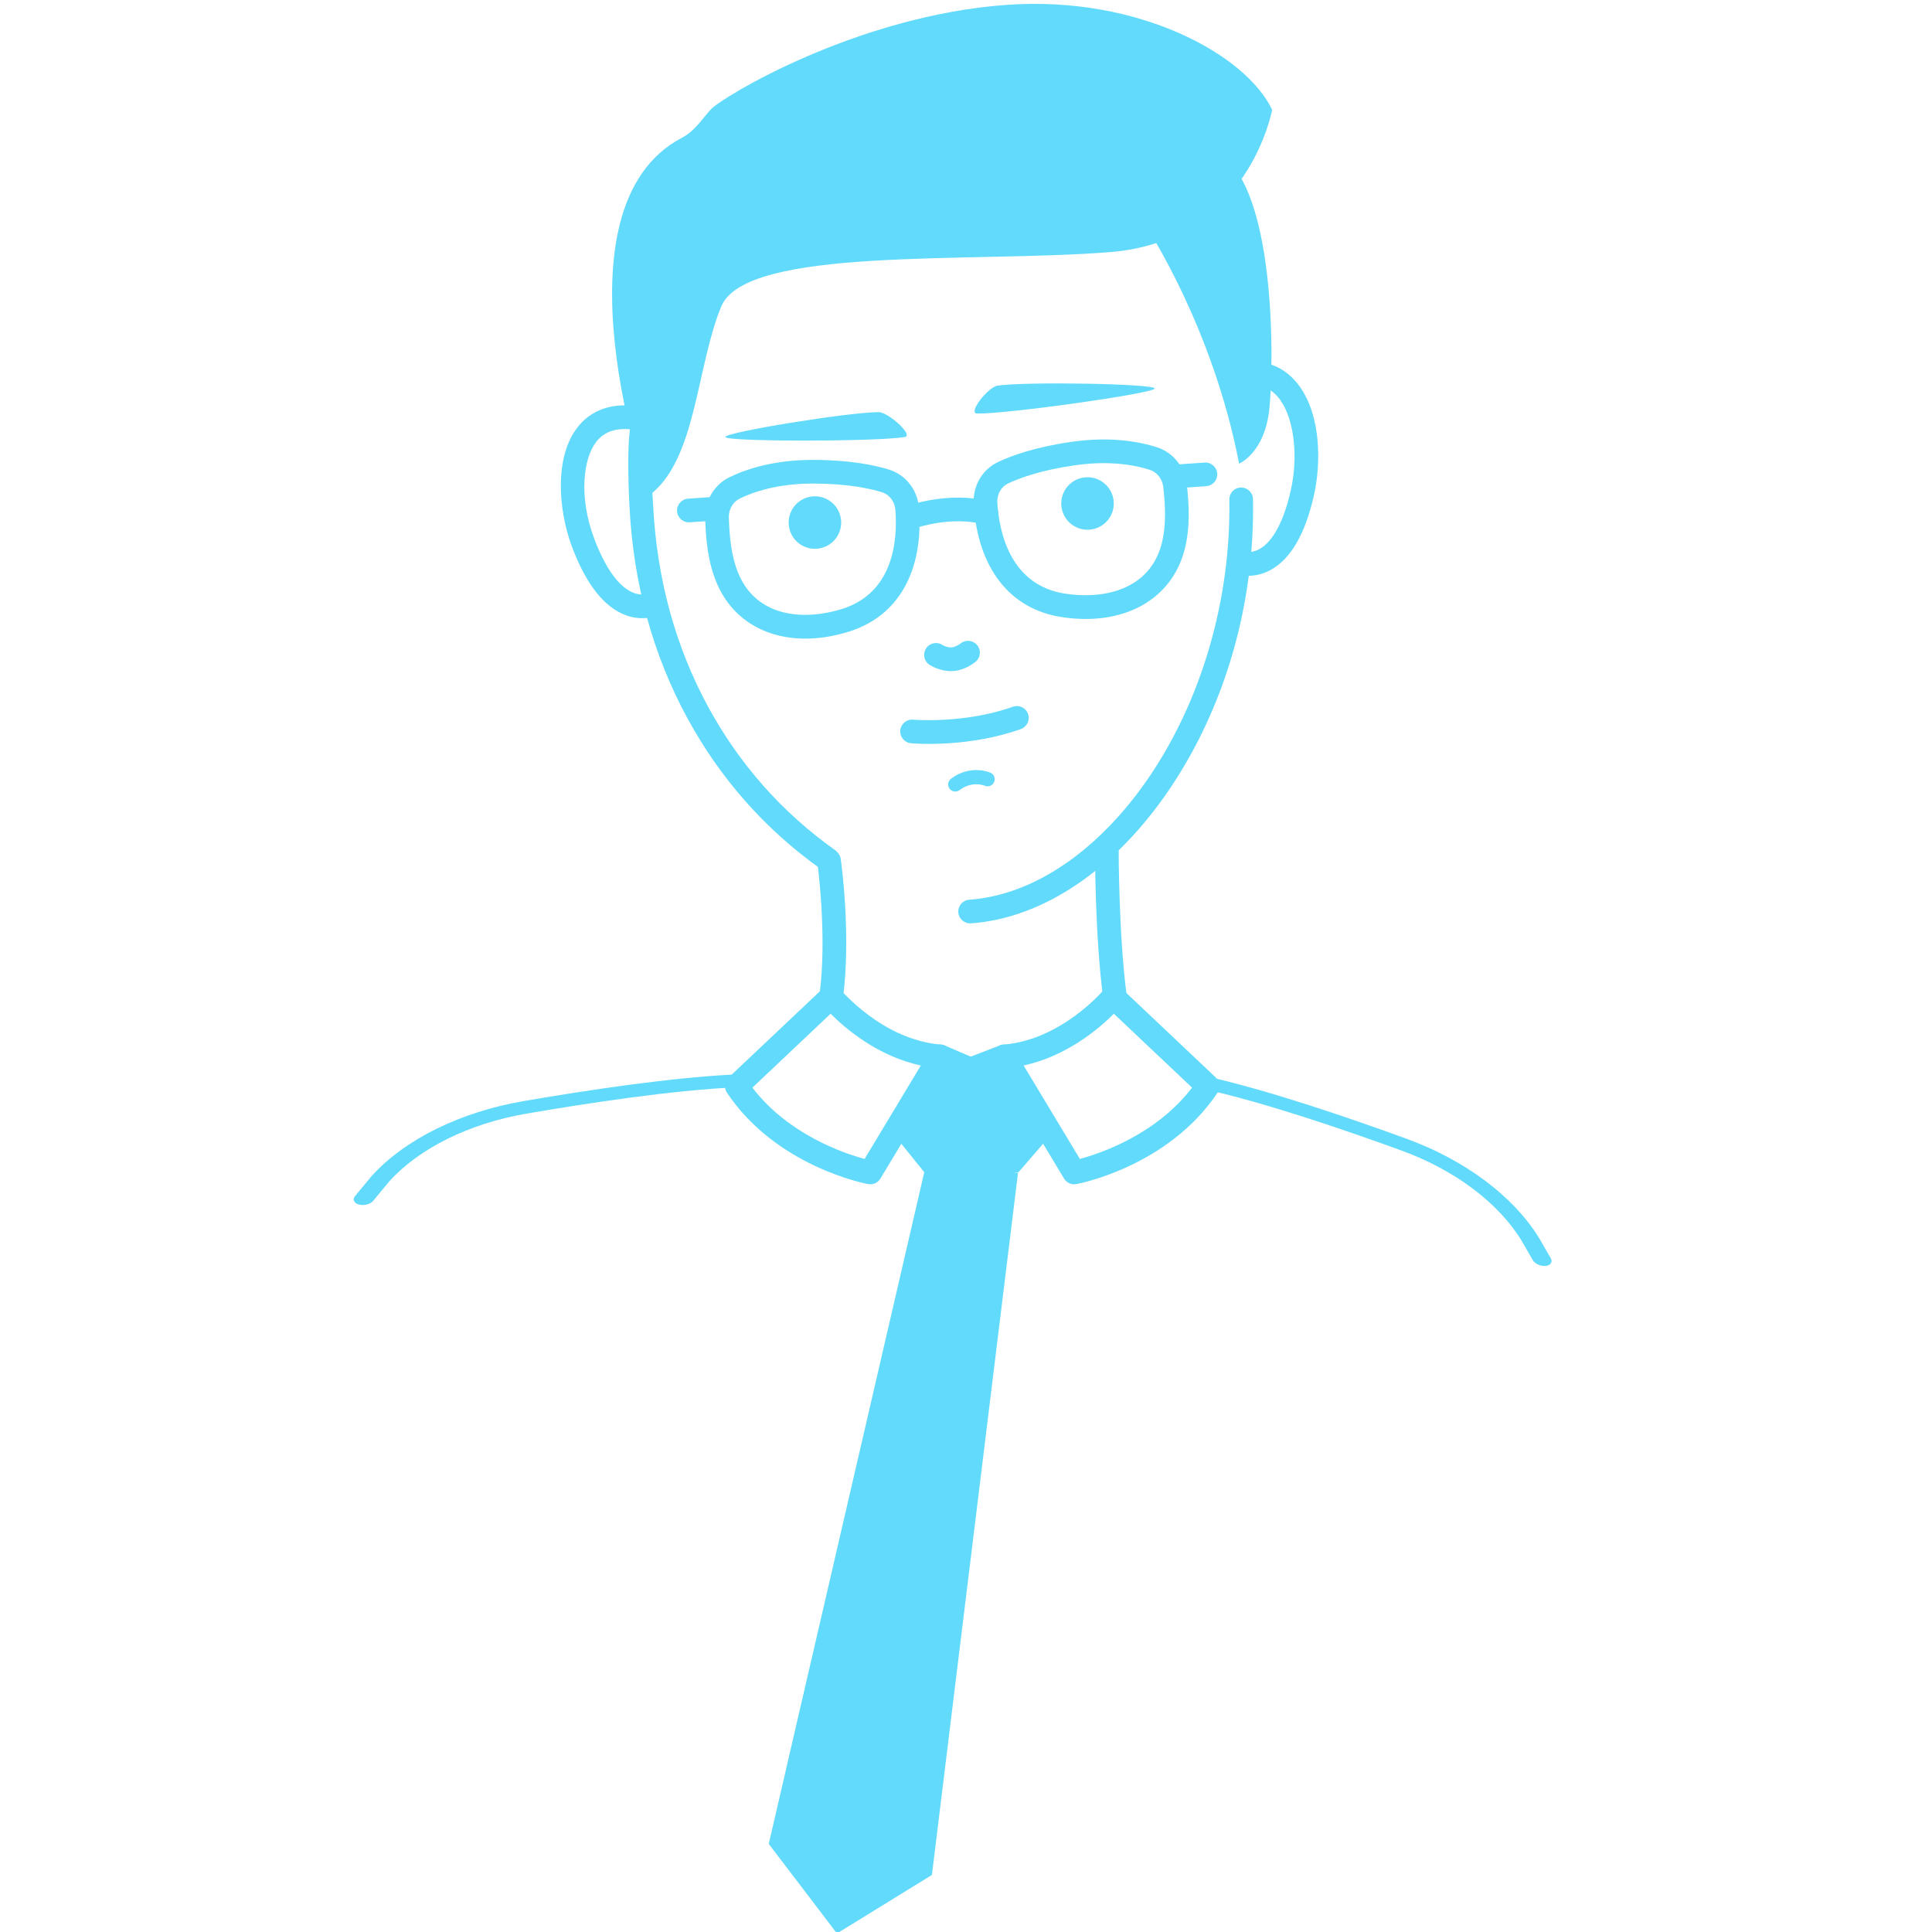 <?xml version="1.0" encoding="UTF-8" standalone="no"?>
<!DOCTYPE svg PUBLIC "-//W3C//DTD SVG 1.1//EN" "http://www.w3.org/Graphics/SVG/1.1/DTD/svg11.dtd">
<svg width="100%" height="100%" viewBox="0 0 1080 1080" version="1.1" xmlns="http://www.w3.org/2000/svg" xmlns:xlink="http://www.w3.org/1999/xlink" xml:space="preserve" xmlns:serif="http://www.serif.com/" style="fill-rule:evenodd;clip-rule:evenodd;stroke-linejoin:round;stroke-miterlimit:2;">
    <g id="Layer-1" serif:id="Layer 1" transform="matrix(0.863,0,0,0.863,77.464,-63.852)">
        <g transform="matrix(0.998,-0.07,0.07,0.998,415.31,187.657)">
            <path d="M0,451.554C-1.714,451.554 -3.438,450.983 -4.866,449.809C-39.04,421.693 -65.75,386.861 -84.253,346.28C-103.635,303.773 -112.985,257.015 -112.042,207.305C-110.333,117.261 -95.447,140.884 -96.713,207.596C-97.612,254.996 -88.727,299.515 -70.303,339.92C-52.775,378.359 -27.482,411.349 4.875,437.969C8.144,440.659 8.614,445.49 5.924,448.759C4.409,450.601 2.213,451.554 0,451.554" style="fill:rgb(97,218,251);fill-rule:nonzero;"/>
        </g>
        <g transform="matrix(0.998,-0.07,0.07,0.998,711.244,310.295)">
            <path d="M0,136.877C-5.939,136.877 -10.001,135.04 -10.669,134.717L-3.991,120.916L-4.138,120.847C-3.952,120.926 0.538,122.79 6.413,120.041C12.761,117.071 21.894,108.302 29.35,83.388C35.729,62.069 34.673,38.062 26.781,25.006C24.269,20.851 21.215,17.886 17.527,16.045C14.468,14.519 12.708,11.233 13.362,7.877L13.45,7.429C14.371,2.707 19.507,0 23.843,2.085C30.335,5.208 35.795,10.282 39.902,17.076C52.389,37.735 49.935,68.078 44.037,87.784C36.616,112.584 25.909,128.214 12.219,134.242C7.699,136.232 3.519,136.877 0,136.877" style="fill:rgb(97,218,251);fill-rule:nonzero;"/>
        </g>
        <g transform="matrix(-0.83,0.558,0.558,0.83,760.695,277.274)">
            <path d="M58.122,-106.58C58.122,-106.58 58.591,-29.042 93.824,53.84C93.824,53.84 76.415,57.384 58.122,35.743C39.828,14.104 -31.005,-87.779 -4.955,-124.479C21.096,-161.179 58.122,-106.58 58.122,-106.58" style="fill:rgb(97,218,251);fill-rule:nonzero;"/>
        </g>
        <g transform="matrix(0.998,-0.07,0.07,0.998,318.32,333.162)">
            <path d="M0,141.475C-3.52,141.475 -7.698,140.83 -12.219,138.84C-25.91,132.812 -36.615,117.182 -44.038,92.382C-51.38,67.848 -51.625,33.119 -34.812,14.847C-28.205,7.664 -16.097,0 4.045,4.244C8.188,5.116 10.838,9.183 9.966,13.326C9.093,17.468 5.031,20.122 0.884,19.246C-9.773,17.002 -17.758,18.958 -23.53,25.226C-32.755,35.252 -37.716,60.029 -29.35,87.986C-21.894,112.9 -12.761,121.669 -6.413,124.639C-0.537,127.39 3.949,125.524 4.139,125.445L3.991,125.514L10.668,139.315C10.001,139.638 5.937,141.475 0,141.475" style="fill:rgb(97,218,251);fill-rule:nonzero;"/>
        </g>
        <g transform="matrix(0.998,-0.07,0.07,0.998,318.111,94.268)">
            <path d="M-8.79,300.845C-8.79,300.845 -61.271,110.386 29.178,70.996C37.452,67.393 42.451,60.219 48.785,54.206C56.977,46.431 147.829,0 245.085,0C330.289,0 396.804,42.792 411.393,79.75C411.393,79.75 390.237,163.438 300.521,164.362C210.804,165.287 65.648,143.938 46.683,181.868C27.718,219.798 23.729,280.43 -8.79,300.845" style="fill:rgb(97,218,251);fill-rule:nonzero;"/>
        </g>
        <g transform="matrix(0.998,-0.07,0.07,0.998,520.308,403.146)">
            <path d="M0,269.464C-4.234,269.464 -7.666,266.032 -7.666,261.799C-7.666,257.565 -4.234,254.133 0,254.133C42.154,254.133 86.871,227.769 122.685,181.8C159.715,134.27 182.817,70.736 186.068,7.492C186.285,3.265 189.845,0 194.117,0.231C198.344,0.447 201.595,4.051 201.377,8.279C197.92,75.565 174.268,140.536 134.78,191.222C96.04,240.945 46.915,269.464 0,269.464" style="fill:rgb(97,218,251);fill-rule:nonzero;"/>
        </g>
        <g transform="matrix(0.869,3.1225e-17,-0.117,0.55,84.693,769.7)">
            <path d="M90.362,154.239C89.335,154.239 88.292,154.032 87.291,153.593C83.413,151.894 81.645,147.374 83.344,143.496L92.418,120.184C111.369,76.914 148.283,44.733 193.693,31.891C237.781,19.426 300.538,3.828 349.145,0.311C353.365,0 357.037,3.182 357.344,7.405C357.649,11.627 354.474,15.299 350.251,15.603C302.933,19.026 241.266,34.373 197.866,46.644C156.883,58.233 123.567,87.279 106.461,126.334L97.388,149.646C96.128,152.524 93.314,154.239 90.362,154.239" style="fill:rgb(97,218,251);fill-rule:nonzero;"/>
        </g>
        <g transform="matrix(0.83,0.146,0.02,0.562,981.581,822.019)">
            <path d="M-91.032,151.514C-93.984,151.514 -96.798,149.799 -98.058,146.921L-106.463,126.334C-123.566,87.279 -156.882,58.233 -197.866,46.644C-241.265,34.373 -302.931,19.026 -350.25,15.603C-354.474,15.299 -357.649,11.627 -357.344,7.405C-357.038,3.182 -353.345,0 -349.146,0.311C-300.535,3.828 -237.78,19.426 -193.695,31.891C-148.284,44.731 -111.37,76.914 -92.419,120.184L-84.014,140.771C-82.316,144.649 -84.083,149.169 -87.961,150.868C-88.961,151.307 -90.006,151.514 -91.032,151.514" style="fill:rgb(97,218,251);fill-rule:nonzero;"/>
        </g>
        <g transform="matrix(1,0,0,1,448.647,623.285)">
            <path d="M0,104.118C-0.335,104.118 -0.674,104.096 -1.016,104.051C-5.212,103.495 -8.165,99.641 -7.608,95.444C-2.452,56.487 -8.928,9.737 -8.994,9.27C-9.586,5.078 -6.668,1.2 -2.477,0.607C1.711,0 5.591,2.931 6.186,7.123C6.468,9.114 13.027,56.38 7.589,97.457C7.08,101.312 3.787,104.118 0,104.118" style="fill:rgb(97,218,251);fill-rule:nonzero;"/>
        </g>
        <g transform="matrix(1,0,0,1,632.404,623.291)">
            <path d="M0,103.974C-3.789,103.974 -7.083,101.165 -7.591,97.307C-12.994,56.263 -12.998,0.597 -12.717,-1.39C-12.125,-5.584 -8.258,-8.507 -4.054,-7.906C0.137,-7.313 3.054,-3.435 2.464,0.757C2.397,1.223 2.484,56.376 7.609,95.307C8.162,99.503 5.208,103.354 1.01,103.907C0.671,103.952 0.333,103.974 0,103.974" style="fill:rgb(97,218,251);fill-rule:nonzero;"/>
        </g>
        <g transform="matrix(0.998,-0.07,0.07,0.998,524.354,533.581)">
            <path d="M0,21.814C-14.592,21.814 -24.696,20.226 -25.47,20.101C-29.649,19.424 -32.488,15.487 -31.811,11.308C-31.133,7.13 -27.194,4.302 -23.024,4.966C-22.698,5.02 9.969,10.092 41.995,1.143C46.075,0 50.302,2.384 51.44,6.463C52.58,10.54 50.198,14.769 46.121,15.909C29.479,20.559 12.967,21.814 0,21.814" style="fill:rgb(97,218,251);fill-rule:nonzero;"/>
        </g>
        <g transform="matrix(0.998,-0.07,0.07,0.998,547.972,390.576)">
            <path d="M0,23.319C-0.825,23.319 -1.664,23.186 -2.488,22.902C-22.436,16.056 -45.334,22.037 -45.563,22.099C-49.647,23.187 -53.852,20.771 -54.952,16.688C-56.051,12.603 -53.642,8.403 -49.561,7.298C-48.447,6.998 -21.993,0 2.488,8.401C6.491,9.775 8.625,14.135 7.251,18.14C6.159,21.32 3.185,23.319 0,23.319" style="fill:rgb(97,218,251);fill-rule:nonzero;"/>
        </g>
        <g transform="matrix(0.998,-0.07,0.07,0.998,385.658,456.085)">
            <path d="M0,-47.349C-0.493,-35.503 -0.414,-21.777 3.86,-9.688C13.95,18.85 43.809,22.992 68.392,17.354C102.992,9.418 107.985,-24.651 107.882,-44.254C107.854,-49.767 104.775,-54.519 100.039,-56.364C92.115,-59.448 78.094,-63.462 56.292,-65.062C33.391,-66.738 17.299,-62.529 7.831,-58.701C3.414,-56.914 0.346,-52.463 0,-47.349M49.738,34.904C20.954,34.904 -1.687,20.612 -10.594,-4.577C-15.749,-19.157 -15.873,-34.748 -15.314,-48.078L-15.306,-48.237C-14.617,-59.235 -7.792,-68.921 2.083,-72.913C13.061,-77.354 31.577,-82.253 57.415,-80.352C81.114,-78.612 96.699,-74.116 105.602,-70.65C116.238,-66.51 123.152,-56.18 123.213,-44.335C123.429,-3.176 104.697,24.756 71.819,32.296C64.167,34.052 56.769,34.904 49.738,34.904" style="fill:rgb(97,218,251);fill-rule:nonzero;"/>
        </g>
        <g transform="matrix(0.998,-0.07,0.07,0.998,690.494,373.612)">
            <path d="M0,15.331L-17.667,15.331C-21.901,15.331 -25.333,11.899 -25.333,7.665C-25.333,3.431 -21.901,0 -17.667,0L0,0C4.233,0 7.665,3.431 7.665,7.665C7.665,11.899 4.233,15.331 0,15.331" style="fill:rgb(97,218,251);fill-rule:nonzero;"/>
        </g>
        <g transform="matrix(0.998,-0.07,0.07,0.998,373.55,395.775)">
            <path d="M0,15.331L-17.667,15.331C-21.9,15.331 -25.332,11.899 -25.332,7.665C-25.332,3.431 -21.9,0 -17.667,0L0,0C4.233,0 7.666,3.431 7.666,7.665C7.666,11.899 4.233,15.331 0,15.331" style="fill:rgb(97,218,251);fill-rule:nonzero;"/>
        </g>
        <g transform="matrix(0.998,-0.07,0.07,0.998,622.276,457.676)">
            <path d="M0,-83.536C-3.232,-83.536 -6.626,-83.416 -10.187,-83.156C-31.989,-81.555 -46.01,-77.541 -53.932,-74.457C-58.669,-72.612 -61.747,-67.86 -61.775,-62.348C-61.879,-42.744 -56.886,-8.674 -22.285,-0.739C2.297,4.899 32.157,0.756 42.245,-27.782C46.519,-39.867 46.6,-53.595 46.106,-65.444C45.759,-70.558 42.693,-75.008 38.276,-76.792C30.279,-80.028 17.558,-83.536 0,-83.536M-3.632,16.811C-10.664,16.811 -18.059,15.959 -25.714,14.203C-58.591,6.663 -77.322,-21.267 -77.107,-62.429C-77.046,-74.273 -70.132,-84.603 -59.494,-88.743C-50.595,-92.209 -35.009,-96.705 -11.31,-98.445C14.543,-100.347 33.047,-95.448 44.024,-91.005C53.898,-87.014 60.724,-77.328 61.412,-66.33L61.422,-66.171C61.979,-52.84 61.854,-37.247 56.699,-22.67C47.794,2.517 25.148,16.811 -3.632,16.811" style="fill:rgb(97,218,251);fill-rule:nonzero;"/>
        </g>
        <g transform="matrix(1,3.46945e-18,0,1,591.333,783.163)">
            <path d="M0,25.382L-21.511,50.289L-82.259,50.289L-102.39,25.382L-72.262,-24.696C-72.262,-24.696 -62.053,-21.493 -50.799,-21.493C-39.545,-21.493 -30.542,-24.907 -30.542,-24.907L0,25.382Z" style="fill:rgb(97,218,251);fill-rule:nonzero;"/>
        </g>
        <g transform="matrix(0.998,-0.07,0.07,0.998,528.14,569.673)">
            <path d="M0,17.053C-1.506,17.053 -2.981,16.316 -3.861,14.959C-5.245,12.829 -4.64,9.981 -2.509,8.597C10.716,0 22.765,6.215 23.271,6.485C25.513,7.675 26.367,10.459 25.175,12.704C23.99,14.937 21.224,15.792 18.991,14.626C18.595,14.427 11.035,10.768 2.5,16.311C1.728,16.814 0.858,17.053 0,17.053" style="fill:rgb(97,218,251);fill-rule:nonzero;"/>
        </g>
        <g transform="matrix(1,3.46945e-18,0,1,573.288,788.912)">
            <path d="M0,-24.757L36.431,35.776C49.668,32.207 85.775,20.096 109.105,-10.406L58.447,-58.284C48.957,-48.751 27.99,-30.766 0,-24.757M32.757,52.206C30.103,52.206 27.593,50.826 26.19,48.493L-19.065,-26.703C-20.436,-28.98 -20.528,-31.803 -19.312,-34.164C-18.097,-36.527 -15.745,-38.091 -13.097,-38.298C24.708,-41.264 51.892,-73.717 52.16,-74.045C53.513,-75.683 55.486,-76.691 57.604,-76.822C59.72,-76.963 61.806,-76.205 63.348,-74.747L124.496,-16.955C127.215,-14.386 127.683,-10.229 125.602,-7.12C93.767,40.436 36.588,51.622 34.169,52.076C33.697,52.164 33.224,52.206 32.757,52.206" style="fill:rgb(97,218,251);fill-rule:nonzero;"/>
        </g>
        <g transform="matrix(1,3.46945e-18,0,1,397.605,774.558)">
            <path d="M0,3.948C23.327,34.446 59.429,46.558 72.676,50.131L109.106,-10.403C81.117,-16.411 60.151,-34.397 50.659,-43.93L0,3.948ZM76.349,66.56C75.881,66.56 75.409,66.518 74.937,66.43C72.519,65.976 15.34,54.791 -16.495,7.234C-18.576,4.126 -18.109,-0.031 -15.39,-2.601L45.759,-60.393C47.305,-61.854 49.396,-62.612 51.511,-62.473C53.634,-62.338 55.604,-61.325 56.953,-59.682C57.216,-59.363 84.398,-26.909 122.202,-23.944C124.851,-23.737 127.203,-22.172 128.419,-19.81C129.634,-17.448 129.542,-14.625 128.172,-12.349L82.916,62.847C81.512,65.178 79.003,66.56 76.349,66.56" style="fill:rgb(97,218,251);fill-rule:nonzero;"/>
        </g>
        <g transform="matrix(1,0,0,1,538.901,749.539)">
            <path d="M0,24.821C-1.028,24.821 -2.056,24.614 -3.02,24.201L-22.712,15.762C-26.604,14.094 -28.406,9.59 -26.738,5.697C-25.07,1.805 -20.567,0 -16.672,1.671L0.153,8.88L19.132,1.564C23.087,0.039 27.521,2.009 29.041,5.959C30.564,9.91 28.597,14.346 24.647,15.869L2.758,24.307C1.87,24.65 0.935,24.821 0,24.821" style="fill:rgb(97,218,251);fill-rule:nonzero;"/>
        </g>
        <g transform="matrix(0.998,-0.07,0.07,0.998,526.305,488.816)">
            <path d="M0,19.877C-8.194,19.877 -14.422,15.247 -15.105,14.719C-18.456,12.129 -19.073,7.312 -16.483,3.961C-13.91,0.633 -9.138,0 -5.786,2.537C-5.012,3.102 -2.497,4.54 0,4.54C2.388,4.54 5.163,2.968 5.948,2.417C9.388,0.001 14.169,0.785 16.62,4.209C19.069,7.631 18.333,12.365 14.935,14.846C14.229,15.361 7.814,19.877 0,19.877" style="fill:rgb(97,218,251);fill-rule:nonzero;"/>
        </g>
        <g transform="matrix(0.998,-0.07,0.07,0.998,-38.423,38.716)">
            <circle cx="449" cy="406" r="17" style="fill:rgb(97,218,251);"/>
        </g>
        <g transform="matrix(0.998,-0.07,0.07,0.998,138.146,26.369)">
            <circle cx="449" cy="406" r="17" style="fill:rgb(97,218,251);"/>
        </g>
        <g transform="matrix(0.985,0.174,-0.174,0.985,151.198,-73.692)">
            <path d="M593.962,1278L540,1326L486.421,1276.58L510.454,820.7L569.78,820.7L593.962,1278Z" style="fill:rgb(97,218,251);fill-rule:nonzero;"/>
        </g>
        <g transform="matrix(1.156,-0.081,0.081,1.156,-129.199,113.638)">
            <path d="M565,237C581.333,238.5 664.667,232.667 665,230C665.333,227.333 594.211,221.076 577.545,222.243C572.183,222.618 559.648,236.508 565,237Z" style="fill:rgb(97,218,251);"/>
        </g>
        <g transform="matrix(-1.156,0.081,0.081,1.156,1130.2,37.346)">
            <path d="M565,237C581.333,238.5 664.667,232.667 665,230C665.333,227.333 595.211,220.933 578.545,222.099C573.183,222.475 559.648,236.508 565,237Z" style="fill:rgb(97,218,251);"/>
        </g>
    </g>
</svg>
